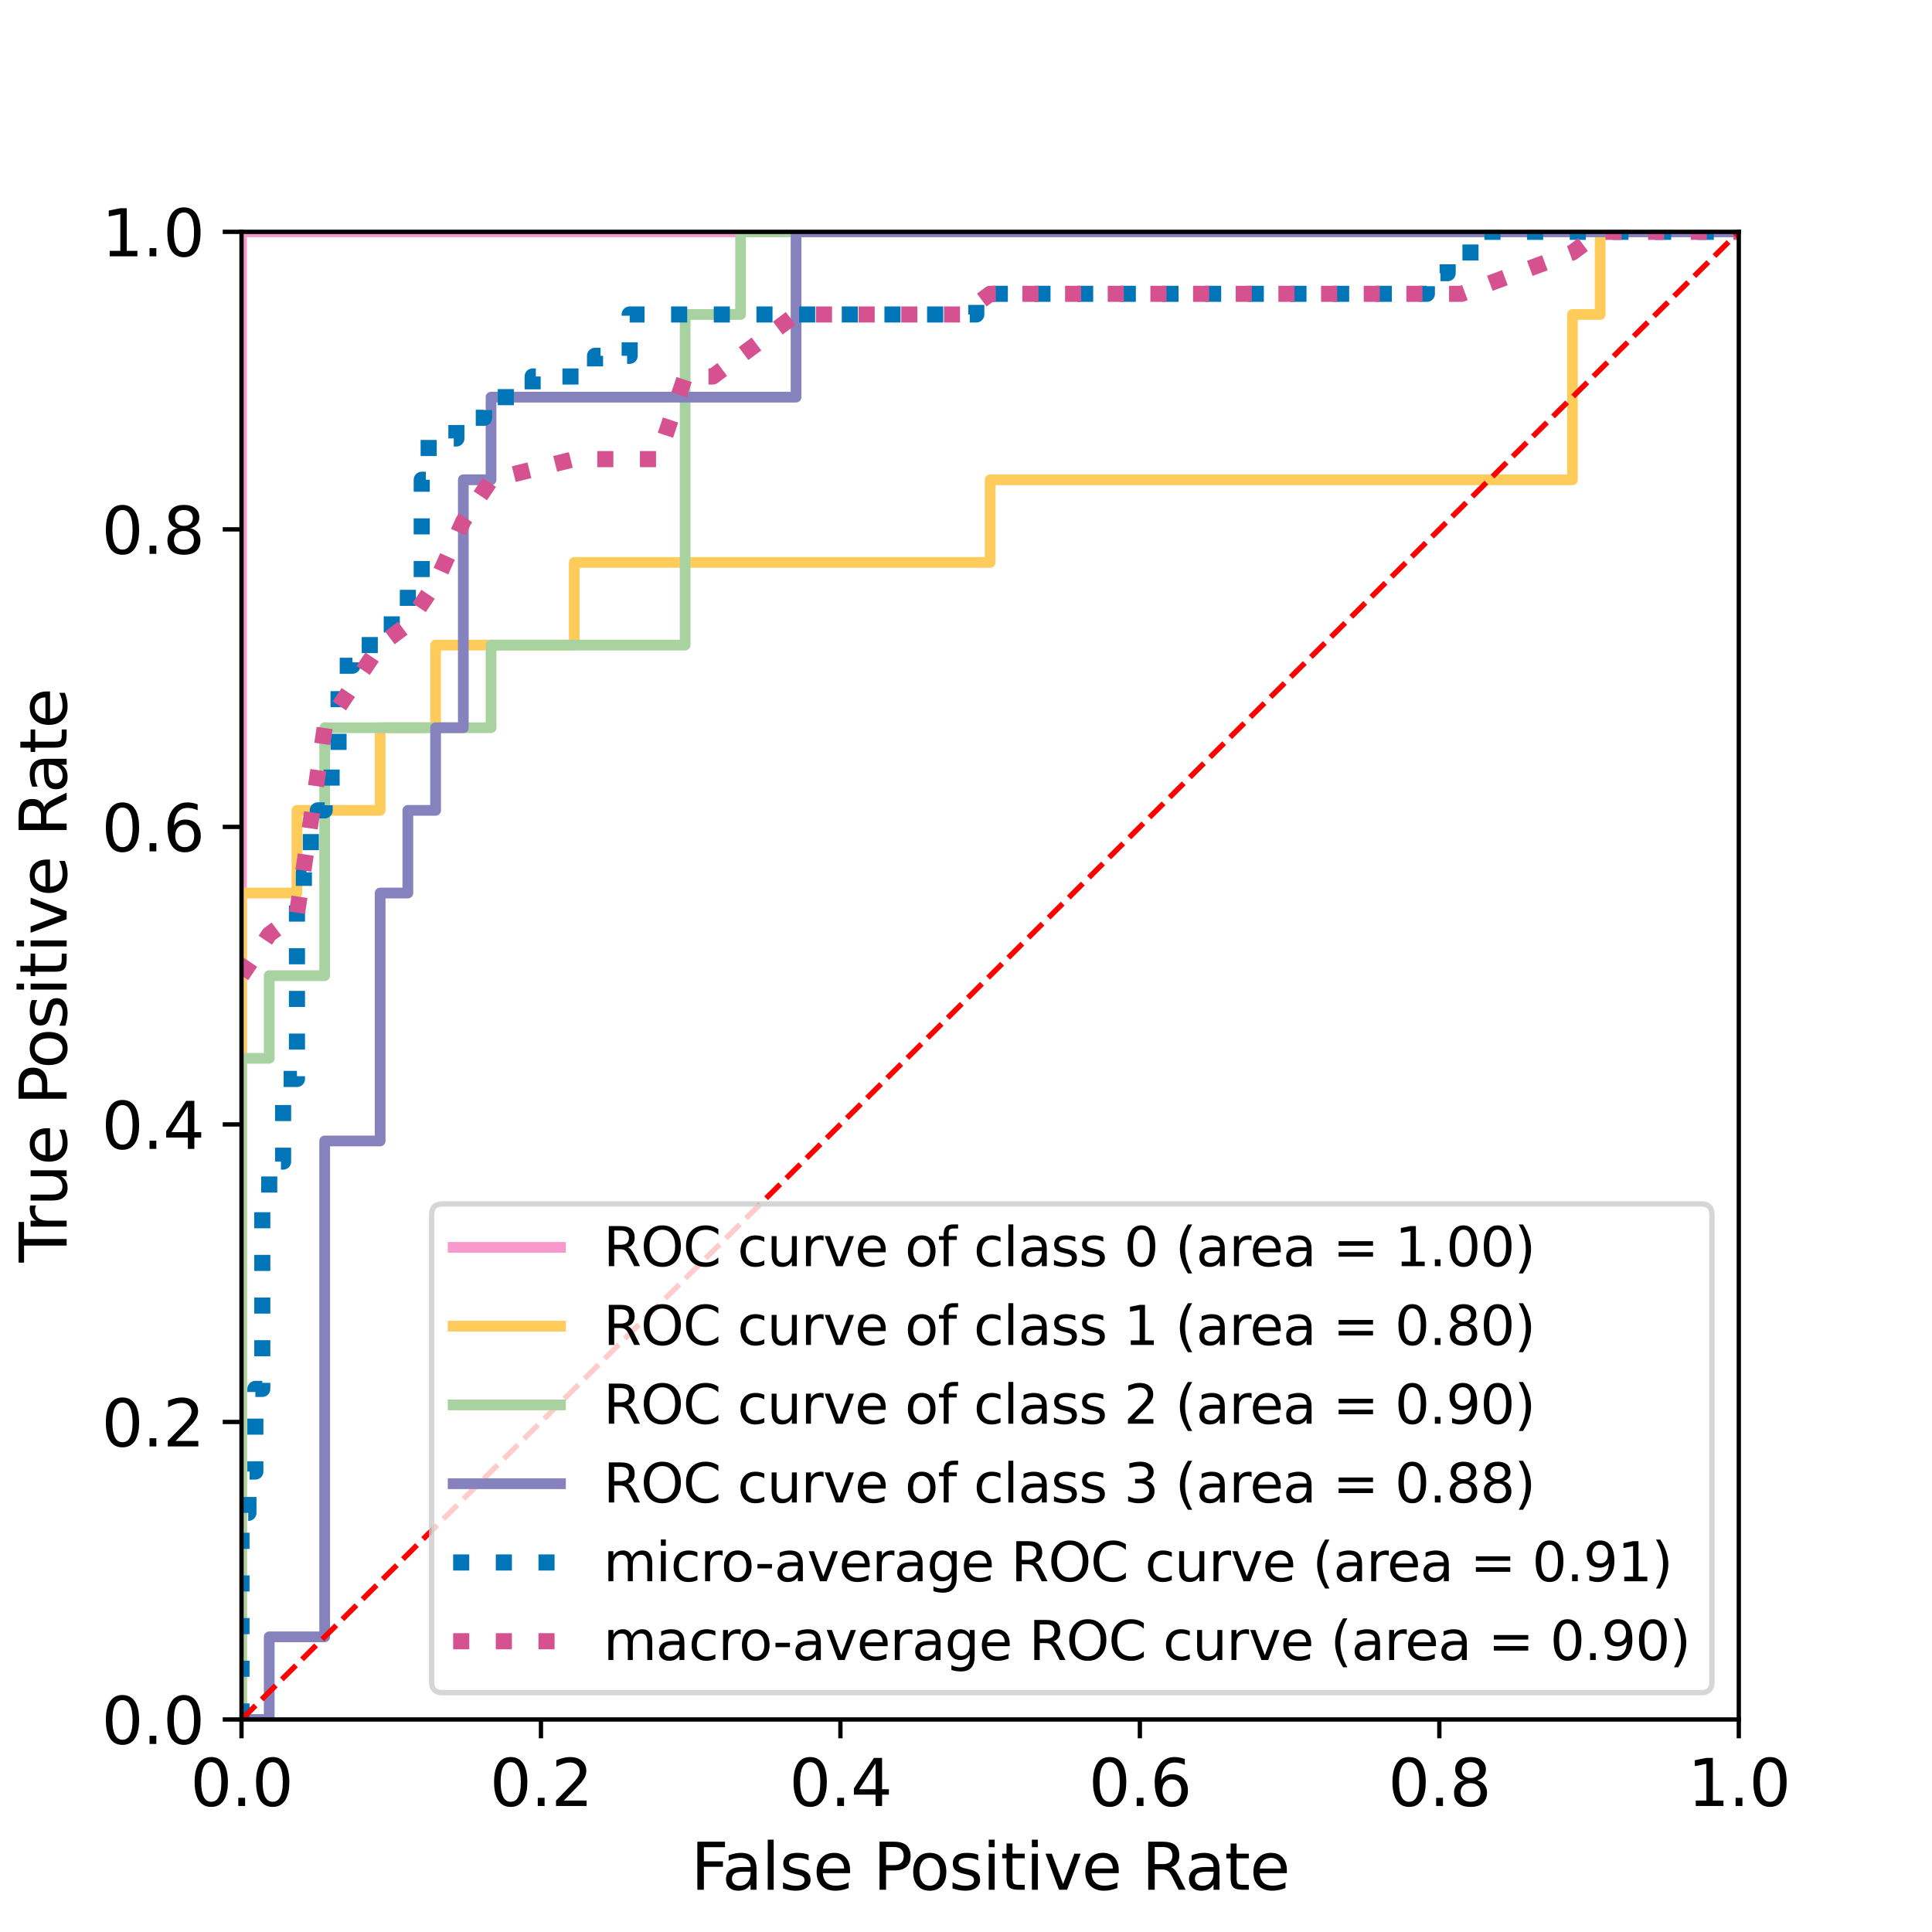 <?xml version="1.0" encoding="utf-8" standalone="no"?>
<!DOCTYPE svg PUBLIC "-//W3C//DTD SVG 1.1//EN"
  "http://www.w3.org/Graphics/SVG/1.1/DTD/svg11.dtd">
<svg xmlns:xlink="http://www.w3.org/1999/xlink" width="360pt" height="360pt" viewBox="0 0 360 360" xmlns="http://www.w3.org/2000/svg" version="1.1">
 <defs>
  <style type="text/css">*{stroke-linejoin: round; stroke-linecap: butt}</style>
 </defs>
 <g id="figure_1">
  <g id="patch_1">
   <path d="M 0 360 
L 360 360 
L 360 0 
L 0 0 
z
" style="fill: #ffffff"/>
  </g>
  <g id="axes_1">
   <g id="patch_2">
    <path d="M 45 320.4 
L 324 320.4 
L 324 43.2 
L 45 43.2 
z
" style="fill: #ffffff"/>
   </g>
   <g id="matplotlib.axis_1">
    <g id="xtick_1">
     <g id="line2d_1">
      <defs>
       <path id="m3f56eb87bc" d="M 0 0 
L 0 3.5 
" style="stroke: #000000; stroke-width: 0.8"/>
      </defs>
      <g>
       <use xlink:href="#m3f56eb87bc" x="45" y="320.4" style="stroke: #000000; stroke-width: 0.8"/>
      </g>
     </g>
     <g id="text_1">
      <!-- 0.0 -->
      <g transform="translate(35.458 336.518) scale(0.12 -0.12)">
       <defs>
        <path id="DejaVuSans-30" d="M 2034 4250 
Q 1547 4250 1301 3770 
Q 1056 3291 1056 2328 
Q 1056 1369 1301 889 
Q 1547 409 2034 409 
Q 2525 409 2770 889 
Q 3016 1369 3016 2328 
Q 3016 3291 2770 3770 
Q 2525 4250 2034 4250 
z
M 2034 4750 
Q 2819 4750 3233 4129 
Q 3647 3509 3647 2328 
Q 3647 1150 3233 529 
Q 2819 -91 2034 -91 
Q 1250 -91 836 529 
Q 422 1150 422 2328 
Q 422 3509 836 4129 
Q 1250 4750 2034 4750 
z
" transform="scale(0.016)"/>
        <path id="DejaVuSans-2e" d="M 684 794 
L 1344 794 
L 1344 0 
L 684 0 
L 684 794 
z
" transform="scale(0.016)"/>
       </defs>
       <use xlink:href="#DejaVuSans-30"/>
       <use xlink:href="#DejaVuSans-2e" x="63.623"/>
       <use xlink:href="#DejaVuSans-30" x="95.41"/>
      </g>
     </g>
    </g>
    <g id="xtick_2">
     <g id="line2d_2">
      <g>
       <use xlink:href="#m3f56eb87bc" x="100.8" y="320.4" style="stroke: #000000; stroke-width: 0.8"/>
      </g>
     </g>
     <g id="text_2">
      <!-- 0.2 -->
      <g transform="translate(91.258 336.518) scale(0.12 -0.12)">
       <defs>
        <path id="DejaVuSans-32" d="M 1228 531 
L 3431 531 
L 3431 0 
L 469 0 
L 469 531 
Q 828 903 1448 1529 
Q 2069 2156 2228 2338 
Q 2531 2678 2651 2914 
Q 2772 3150 2772 3378 
Q 2772 3750 2511 3984 
Q 2250 4219 1831 4219 
Q 1534 4219 1204 4116 
Q 875 4013 500 3803 
L 500 4441 
Q 881 4594 1212 4672 
Q 1544 4750 1819 4750 
Q 2544 4750 2975 4387 
Q 3406 4025 3406 3419 
Q 3406 3131 3298 2873 
Q 3191 2616 2906 2266 
Q 2828 2175 2409 1742 
Q 1991 1309 1228 531 
z
" transform="scale(0.016)"/>
       </defs>
       <use xlink:href="#DejaVuSans-30"/>
       <use xlink:href="#DejaVuSans-2e" x="63.623"/>
       <use xlink:href="#DejaVuSans-32" x="95.41"/>
      </g>
     </g>
    </g>
    <g id="xtick_3">
     <g id="line2d_3">
      <g>
       <use xlink:href="#m3f56eb87bc" x="156.6" y="320.4" style="stroke: #000000; stroke-width: 0.8"/>
      </g>
     </g>
     <g id="text_3">
      <!-- 0.4 -->
      <g transform="translate(147.058 336.518) scale(0.12 -0.12)">
       <defs>
        <path id="DejaVuSans-34" d="M 2419 4116 
L 825 1625 
L 2419 1625 
L 2419 4116 
z
M 2253 4666 
L 3047 4666 
L 3047 1625 
L 3713 1625 
L 3713 1100 
L 3047 1100 
L 3047 0 
L 2419 0 
L 2419 1100 
L 313 1100 
L 313 1709 
L 2253 4666 
z
" transform="scale(0.016)"/>
       </defs>
       <use xlink:href="#DejaVuSans-30"/>
       <use xlink:href="#DejaVuSans-2e" x="63.623"/>
       <use xlink:href="#DejaVuSans-34" x="95.41"/>
      </g>
     </g>
    </g>
    <g id="xtick_4">
     <g id="line2d_4">
      <g>
       <use xlink:href="#m3f56eb87bc" x="212.4" y="320.4" style="stroke: #000000; stroke-width: 0.8"/>
      </g>
     </g>
     <g id="text_4">
      <!-- 0.6 -->
      <g transform="translate(202.858 336.518) scale(0.12 -0.12)">
       <defs>
        <path id="DejaVuSans-36" d="M 2113 2584 
Q 1688 2584 1439 2293 
Q 1191 2003 1191 1497 
Q 1191 994 1439 701 
Q 1688 409 2113 409 
Q 2538 409 2786 701 
Q 3034 994 3034 1497 
Q 3034 2003 2786 2293 
Q 2538 2584 2113 2584 
z
M 3366 4563 
L 3366 3988 
Q 3128 4100 2886 4159 
Q 2644 4219 2406 4219 
Q 1781 4219 1451 3797 
Q 1122 3375 1075 2522 
Q 1259 2794 1537 2939 
Q 1816 3084 2150 3084 
Q 2853 3084 3261 2657 
Q 3669 2231 3669 1497 
Q 3669 778 3244 343 
Q 2819 -91 2113 -91 
Q 1303 -91 875 529 
Q 447 1150 447 2328 
Q 447 3434 972 4092 
Q 1497 4750 2381 4750 
Q 2619 4750 2861 4703 
Q 3103 4656 3366 4563 
z
" transform="scale(0.016)"/>
       </defs>
       <use xlink:href="#DejaVuSans-30"/>
       <use xlink:href="#DejaVuSans-2e" x="63.623"/>
       <use xlink:href="#DejaVuSans-36" x="95.41"/>
      </g>
     </g>
    </g>
    <g id="xtick_5">
     <g id="line2d_5">
      <g>
       <use xlink:href="#m3f56eb87bc" x="268.2" y="320.4" style="stroke: #000000; stroke-width: 0.8"/>
      </g>
     </g>
     <g id="text_5">
      <!-- 0.8 -->
      <g transform="translate(258.658 336.518) scale(0.12 -0.12)">
       <defs>
        <path id="DejaVuSans-38" d="M 2034 2216 
Q 1584 2216 1326 1975 
Q 1069 1734 1069 1313 
Q 1069 891 1326 650 
Q 1584 409 2034 409 
Q 2484 409 2743 651 
Q 3003 894 3003 1313 
Q 3003 1734 2745 1975 
Q 2488 2216 2034 2216 
z
M 1403 2484 
Q 997 2584 770 2862 
Q 544 3141 544 3541 
Q 544 4100 942 4425 
Q 1341 4750 2034 4750 
Q 2731 4750 3128 4425 
Q 3525 4100 3525 3541 
Q 3525 3141 3298 2862 
Q 3072 2584 2669 2484 
Q 3125 2378 3379 2068 
Q 3634 1759 3634 1313 
Q 3634 634 3220 271 
Q 2806 -91 2034 -91 
Q 1263 -91 848 271 
Q 434 634 434 1313 
Q 434 1759 690 2068 
Q 947 2378 1403 2484 
z
M 1172 3481 
Q 1172 3119 1398 2916 
Q 1625 2713 2034 2713 
Q 2441 2713 2670 2916 
Q 2900 3119 2900 3481 
Q 2900 3844 2670 4047 
Q 2441 4250 2034 4250 
Q 1625 4250 1398 4047 
Q 1172 3844 1172 3481 
z
" transform="scale(0.016)"/>
       </defs>
       <use xlink:href="#DejaVuSans-30"/>
       <use xlink:href="#DejaVuSans-2e" x="63.623"/>
       <use xlink:href="#DejaVuSans-38" x="95.41"/>
      </g>
     </g>
    </g>
    <g id="xtick_6">
     <g id="line2d_6">
      <g>
       <use xlink:href="#m3f56eb87bc" x="324" y="320.4" style="stroke: #000000; stroke-width: 0.8"/>
      </g>
     </g>
     <g id="text_6">
      <!-- 1.0 -->
      <g transform="translate(314.458 336.518) scale(0.12 -0.12)">
       <defs>
        <path id="DejaVuSans-31" d="M 794 531 
L 1825 531 
L 1825 4091 
L 703 3866 
L 703 4441 
L 1819 4666 
L 2450 4666 
L 2450 531 
L 3481 531 
L 3481 0 
L 794 0 
L 794 531 
z
" transform="scale(0.016)"/>
       </defs>
       <use xlink:href="#DejaVuSans-31"/>
       <use xlink:href="#DejaVuSans-2e" x="63.623"/>
       <use xlink:href="#DejaVuSans-30" x="95.41"/>
      </g>
     </g>
    </g>
    <g id="text_7">
     <!-- False Positive Rate -->
     <g transform="translate(128.74 352.132) scale(0.12 -0.12)">
      <defs>
       <path id="DejaVuSans-46" d="M 628 4666 
L 3309 4666 
L 3309 4134 
L 1259 4134 
L 1259 2759 
L 3109 2759 
L 3109 2228 
L 1259 2228 
L 1259 0 
L 628 0 
L 628 4666 
z
" transform="scale(0.016)"/>
       <path id="DejaVuSans-61" d="M 2194 1759 
Q 1497 1759 1228 1600 
Q 959 1441 959 1056 
Q 959 750 1161 570 
Q 1363 391 1709 391 
Q 2188 391 2477 730 
Q 2766 1069 2766 1631 
L 2766 1759 
L 2194 1759 
z
M 3341 1997 
L 3341 0 
L 2766 0 
L 2766 531 
Q 2569 213 2275 61 
Q 1981 -91 1556 -91 
Q 1019 -91 701 211 
Q 384 513 384 1019 
Q 384 1609 779 1909 
Q 1175 2209 1959 2209 
L 2766 2209 
L 2766 2266 
Q 2766 2663 2505 2880 
Q 2244 3097 1772 3097 
Q 1472 3097 1187 3025 
Q 903 2953 641 2809 
L 641 3341 
Q 956 3463 1253 3523 
Q 1550 3584 1831 3584 
Q 2591 3584 2966 3190 
Q 3341 2797 3341 1997 
z
" transform="scale(0.016)"/>
       <path id="DejaVuSans-6c" d="M 603 4863 
L 1178 4863 
L 1178 0 
L 603 0 
L 603 4863 
z
" transform="scale(0.016)"/>
       <path id="DejaVuSans-73" d="M 2834 3397 
L 2834 2853 
Q 2591 2978 2328 3040 
Q 2066 3103 1784 3103 
Q 1356 3103 1142 2972 
Q 928 2841 928 2578 
Q 928 2378 1081 2264 
Q 1234 2150 1697 2047 
L 1894 2003 
Q 2506 1872 2764 1633 
Q 3022 1394 3022 966 
Q 3022 478 2636 193 
Q 2250 -91 1575 -91 
Q 1294 -91 989 -36 
Q 684 19 347 128 
L 347 722 
Q 666 556 975 473 
Q 1284 391 1588 391 
Q 1994 391 2212 530 
Q 2431 669 2431 922 
Q 2431 1156 2273 1281 
Q 2116 1406 1581 1522 
L 1381 1569 
Q 847 1681 609 1914 
Q 372 2147 372 2553 
Q 372 3047 722 3315 
Q 1072 3584 1716 3584 
Q 2034 3584 2315 3537 
Q 2597 3491 2834 3397 
z
" transform="scale(0.016)"/>
       <path id="DejaVuSans-65" d="M 3597 1894 
L 3597 1613 
L 953 1613 
Q 991 1019 1311 708 
Q 1631 397 2203 397 
Q 2534 397 2845 478 
Q 3156 559 3463 722 
L 3463 178 
Q 3153 47 2828 -22 
Q 2503 -91 2169 -91 
Q 1331 -91 842 396 
Q 353 884 353 1716 
Q 353 2575 817 3079 
Q 1281 3584 2069 3584 
Q 2775 3584 3186 3129 
Q 3597 2675 3597 1894 
z
M 3022 2063 
Q 3016 2534 2758 2815 
Q 2500 3097 2075 3097 
Q 1594 3097 1305 2825 
Q 1016 2553 972 2059 
L 3022 2063 
z
" transform="scale(0.016)"/>
       <path id="DejaVuSans-20" transform="scale(0.016)"/>
       <path id="DejaVuSans-50" d="M 1259 4147 
L 1259 2394 
L 2053 2394 
Q 2494 2394 2734 2622 
Q 2975 2850 2975 3272 
Q 2975 3691 2734 3919 
Q 2494 4147 2053 4147 
L 1259 4147 
z
M 628 4666 
L 2053 4666 
Q 2838 4666 3239 4311 
Q 3641 3956 3641 3272 
Q 3641 2581 3239 2228 
Q 2838 1875 2053 1875 
L 1259 1875 
L 1259 0 
L 628 0 
L 628 4666 
z
" transform="scale(0.016)"/>
       <path id="DejaVuSans-6f" d="M 1959 3097 
Q 1497 3097 1228 2736 
Q 959 2375 959 1747 
Q 959 1119 1226 758 
Q 1494 397 1959 397 
Q 2419 397 2687 759 
Q 2956 1122 2956 1747 
Q 2956 2369 2687 2733 
Q 2419 3097 1959 3097 
z
M 1959 3584 
Q 2709 3584 3137 3096 
Q 3566 2609 3566 1747 
Q 3566 888 3137 398 
Q 2709 -91 1959 -91 
Q 1206 -91 779 398 
Q 353 888 353 1747 
Q 353 2609 779 3096 
Q 1206 3584 1959 3584 
z
" transform="scale(0.016)"/>
       <path id="DejaVuSans-69" d="M 603 3500 
L 1178 3500 
L 1178 0 
L 603 0 
L 603 3500 
z
M 603 4863 
L 1178 4863 
L 1178 4134 
L 603 4134 
L 603 4863 
z
" transform="scale(0.016)"/>
       <path id="DejaVuSans-74" d="M 1172 4494 
L 1172 3500 
L 2356 3500 
L 2356 3053 
L 1172 3053 
L 1172 1153 
Q 1172 725 1289 603 
Q 1406 481 1766 481 
L 2356 481 
L 2356 0 
L 1766 0 
Q 1100 0 847 248 
Q 594 497 594 1153 
L 594 3053 
L 172 3053 
L 172 3500 
L 594 3500 
L 594 4494 
L 1172 4494 
z
" transform="scale(0.016)"/>
       <path id="DejaVuSans-76" d="M 191 3500 
L 800 3500 
L 1894 563 
L 2988 3500 
L 3597 3500 
L 2284 0 
L 1503 0 
L 191 3500 
z
" transform="scale(0.016)"/>
       <path id="DejaVuSans-52" d="M 2841 2188 
Q 3044 2119 3236 1894 
Q 3428 1669 3622 1275 
L 4263 0 
L 3584 0 
L 2988 1197 
Q 2756 1666 2539 1819 
Q 2322 1972 1947 1972 
L 1259 1972 
L 1259 0 
L 628 0 
L 628 4666 
L 2053 4666 
Q 2853 4666 3247 4331 
Q 3641 3997 3641 3322 
Q 3641 2881 3436 2590 
Q 3231 2300 2841 2188 
z
M 1259 4147 
L 1259 2491 
L 2053 2491 
Q 2509 2491 2742 2702 
Q 2975 2913 2975 3322 
Q 2975 3731 2742 3939 
Q 2509 4147 2053 4147 
L 1259 4147 
z
" transform="scale(0.016)"/>
      </defs>
      <use xlink:href="#DejaVuSans-46"/>
      <use xlink:href="#DejaVuSans-61" x="48.395"/>
      <use xlink:href="#DejaVuSans-6c" x="109.674"/>
      <use xlink:href="#DejaVuSans-73" x="137.457"/>
      <use xlink:href="#DejaVuSans-65" x="189.557"/>
      <use xlink:href="#DejaVuSans-20" x="251.08"/>
      <use xlink:href="#DejaVuSans-50" x="282.867"/>
      <use xlink:href="#DejaVuSans-6f" x="339.545"/>
      <use xlink:href="#DejaVuSans-73" x="400.727"/>
      <use xlink:href="#DejaVuSans-69" x="452.826"/>
      <use xlink:href="#DejaVuSans-74" x="480.609"/>
      <use xlink:href="#DejaVuSans-69" x="519.818"/>
      <use xlink:href="#DejaVuSans-76" x="547.602"/>
      <use xlink:href="#DejaVuSans-65" x="606.781"/>
      <use xlink:href="#DejaVuSans-20" x="668.305"/>
      <use xlink:href="#DejaVuSans-52" x="700.092"/>
      <use xlink:href="#DejaVuSans-61" x="767.324"/>
      <use xlink:href="#DejaVuSans-74" x="828.604"/>
      <use xlink:href="#DejaVuSans-65" x="867.812"/>
     </g>
    </g>
   </g>
   <g id="matplotlib.axis_2">
    <g id="ytick_1">
     <g id="line2d_7">
      <defs>
       <path id="mce9b29abb6" d="M 0 0 
L -3.5 0 
" style="stroke: #000000; stroke-width: 0.8"/>
      </defs>
      <g>
       <use xlink:href="#mce9b29abb6" x="45" y="320.4" style="stroke: #000000; stroke-width: 0.8"/>
      </g>
     </g>
     <g id="text_8">
      <!-- 0.0 -->
      <g transform="translate(18.916 324.959) scale(0.12 -0.12)">
       <use xlink:href="#DejaVuSans-30"/>
       <use xlink:href="#DejaVuSans-2e" x="63.623"/>
       <use xlink:href="#DejaVuSans-30" x="95.41"/>
      </g>
     </g>
    </g>
    <g id="ytick_2">
     <g id="line2d_8">
      <g>
       <use xlink:href="#mce9b29abb6" x="45" y="264.96" style="stroke: #000000; stroke-width: 0.8"/>
      </g>
     </g>
     <g id="text_9">
      <!-- 0.2 -->
      <g transform="translate(18.916 269.519) scale(0.12 -0.12)">
       <use xlink:href="#DejaVuSans-30"/>
       <use xlink:href="#DejaVuSans-2e" x="63.623"/>
       <use xlink:href="#DejaVuSans-32" x="95.41"/>
      </g>
     </g>
    </g>
    <g id="ytick_3">
     <g id="line2d_9">
      <g>
       <use xlink:href="#mce9b29abb6" x="45" y="209.52" style="stroke: #000000; stroke-width: 0.8"/>
      </g>
     </g>
     <g id="text_10">
      <!-- 0.4 -->
      <g transform="translate(18.916 214.079) scale(0.12 -0.12)">
       <use xlink:href="#DejaVuSans-30"/>
       <use xlink:href="#DejaVuSans-2e" x="63.623"/>
       <use xlink:href="#DejaVuSans-34" x="95.41"/>
      </g>
     </g>
    </g>
    <g id="ytick_4">
     <g id="line2d_10">
      <g>
       <use xlink:href="#mce9b29abb6" x="45" y="154.08" style="stroke: #000000; stroke-width: 0.8"/>
      </g>
     </g>
     <g id="text_11">
      <!-- 0.6 -->
      <g transform="translate(18.916 158.639) scale(0.12 -0.12)">
       <use xlink:href="#DejaVuSans-30"/>
       <use xlink:href="#DejaVuSans-2e" x="63.623"/>
       <use xlink:href="#DejaVuSans-36" x="95.41"/>
      </g>
     </g>
    </g>
    <g id="ytick_5">
     <g id="line2d_11">
      <g>
       <use xlink:href="#mce9b29abb6" x="45" y="98.64" style="stroke: #000000; stroke-width: 0.8"/>
      </g>
     </g>
     <g id="text_12">
      <!-- 0.8 -->
      <g transform="translate(18.916 103.199) scale(0.12 -0.12)">
       <use xlink:href="#DejaVuSans-30"/>
       <use xlink:href="#DejaVuSans-2e" x="63.623"/>
       <use xlink:href="#DejaVuSans-38" x="95.41"/>
      </g>
     </g>
    </g>
    <g id="ytick_6">
     <g id="line2d_12">
      <g>
       <use xlink:href="#mce9b29abb6" x="45" y="43.2" style="stroke: #000000; stroke-width: 0.8"/>
      </g>
     </g>
     <g id="text_13">
      <!-- 1.0 -->
      <g transform="translate(18.916 47.759) scale(0.12 -0.12)">
       <use xlink:href="#DejaVuSans-31"/>
       <use xlink:href="#DejaVuSans-2e" x="63.623"/>
       <use xlink:href="#DejaVuSans-30" x="95.41"/>
      </g>
     </g>
    </g>
    <g id="text_14">
     <!-- True Positive Rate -->
     <g transform="translate(12.421 235.236) rotate(-90) scale(0.12 -0.12)">
      <defs>
       <path id="DejaVuSans-54" d="M -19 4666 
L 3928 4666 
L 3928 4134 
L 2272 4134 
L 2272 0 
L 1638 0 
L 1638 4134 
L -19 4134 
L -19 4666 
z
" transform="scale(0.016)"/>
       <path id="DejaVuSans-72" d="M 2631 2963 
Q 2534 3019 2420 3045 
Q 2306 3072 2169 3072 
Q 1681 3072 1420 2755 
Q 1159 2438 1159 1844 
L 1159 0 
L 581 0 
L 581 3500 
L 1159 3500 
L 1159 2956 
Q 1341 3275 1631 3429 
Q 1922 3584 2338 3584 
Q 2397 3584 2469 3576 
Q 2541 3569 2628 3553 
L 2631 2963 
z
" transform="scale(0.016)"/>
       <path id="DejaVuSans-75" d="M 544 1381 
L 544 3500 
L 1119 3500 
L 1119 1403 
Q 1119 906 1312 657 
Q 1506 409 1894 409 
Q 2359 409 2629 706 
Q 2900 1003 2900 1516 
L 2900 3500 
L 3475 3500 
L 3475 0 
L 2900 0 
L 2900 538 
Q 2691 219 2414 64 
Q 2138 -91 1772 -91 
Q 1169 -91 856 284 
Q 544 659 544 1381 
z
M 1991 3584 
L 1991 3584 
z
" transform="scale(0.016)"/>
      </defs>
      <use xlink:href="#DejaVuSans-54"/>
      <use xlink:href="#DejaVuSans-72" x="46.334"/>
      <use xlink:href="#DejaVuSans-75" x="87.447"/>
      <use xlink:href="#DejaVuSans-65" x="150.826"/>
      <use xlink:href="#DejaVuSans-20" x="212.35"/>
      <use xlink:href="#DejaVuSans-50" x="244.137"/>
      <use xlink:href="#DejaVuSans-6f" x="300.814"/>
      <use xlink:href="#DejaVuSans-73" x="361.996"/>
      <use xlink:href="#DejaVuSans-69" x="414.096"/>
      <use xlink:href="#DejaVuSans-74" x="441.879"/>
      <use xlink:href="#DejaVuSans-69" x="481.088"/>
      <use xlink:href="#DejaVuSans-76" x="508.871"/>
      <use xlink:href="#DejaVuSans-65" x="568.051"/>
      <use xlink:href="#DejaVuSans-20" x="629.574"/>
      <use xlink:href="#DejaVuSans-52" x="661.361"/>
      <use xlink:href="#DejaVuSans-61" x="728.594"/>
      <use xlink:href="#DejaVuSans-74" x="789.873"/>
      <use xlink:href="#DejaVuSans-65" x="829.082"/>
     </g>
    </g>
   </g>
   <g id="line2d_13">
    <path d="M 45 320.4 
L 45 305 
L 45 274.2 
L 45 243.4 
L 45 228 
L 45 197.2 
L 45 181.8 
L 45 151 
L 45 43.2 
L 179.333 43.2 
L 189.667 43.2 
L 324 43.2 
" clip-path="url(#p9fbe2ddaaf)" style="fill: none; stroke: #f898cb; stroke-width: 2; stroke-linecap: square"/>
   </g>
   <g id="line2d_14">
    <path d="M 45 320.4 
L 45 305 
L 45 166.4 
L 55.333 166.4 
L 55.333 151 
L 70.833 151 
L 70.833 135.6 
L 81.167 135.6 
L 81.167 120.2 
L 107 120.2 
L 107 104.8 
L 184.5 104.8 
L 184.5 89.4 
L 194.833 89.4 
L 205.167 89.4 
L 231 89.4 
L 241.333 89.4 
L 251.667 89.4 
L 272.333 89.4 
L 293 89.4 
L 293 58.6 
L 298.167 58.6 
L 298.167 43.2 
L 324 43.2 
" clip-path="url(#p9fbe2ddaaf)" style="fill: none; stroke: #ffcb5b; stroke-width: 2; stroke-linecap: square"/>
   </g>
   <g id="line2d_15">
    <path d="M 45 320.4 
L 45 305 
L 45 197.2 
L 50.167 197.2 
L 50.167 181.8 
L 60.5 181.8 
L 60.5 135.6 
L 91.5 135.6 
L 91.5 120.2 
L 127.667 120.2 
L 127.667 58.6 
L 138 58.6 
L 138 43.2 
L 189.667 43.2 
L 210.333 43.2 
L 215.5 43.2 
L 225.833 43.2 
L 256.833 43.2 
L 267.167 43.2 
L 324 43.2 
" clip-path="url(#p9fbe2ddaaf)" style="fill: none; stroke: #a8d3a0; stroke-width: 2; stroke-linecap: square"/>
   </g>
   <g id="line2d_16">
    <path d="M 45 320.4 
L 50.167 320.4 
L 50.167 305 
L 60.5 305 
L 60.5 274.2 
L 60.5 212.6 
L 70.833 212.6 
L 70.833 166.4 
L 76 166.4 
L 76 151 
L 81.167 151 
L 81.167 135.6 
L 86.333 135.6 
L 86.333 89.4 
L 91.5 89.4 
L 91.5 74 
L 107 74 
L 117.333 74 
L 122.5 74 
L 132.833 74 
L 148.333 74 
L 148.333 43.2 
L 189.667 43.2 
L 200 43.2 
L 324 43.2 
" clip-path="url(#p9fbe2ddaaf)" style="fill: none; stroke: #8582bd; stroke-width: 2; stroke-linecap: square"/>
   </g>
   <g id="line2d_17">
    <path d="M 45 320.4 
L 45 316.55 
L 45 281.9 
L 46.292 281.9 
L 46.292 274.2 
L 47.583 274.2 
L 47.583 258.8 
L 48.875 258.8 
L 48.875 251.1 
L 48.875 247.25 
L 48.875 239.55 
L 48.875 224.15 
L 50.167 224.15 
L 50.167 216.45 
L 52.75 216.45 
L 52.75 201.05 
L 55.333 201.05 
L 55.333 193.35 
L 55.333 189.5 
L 55.333 181.8 
L 55.333 166.4 
L 56.625 166.4 
L 56.625 162.55 
L 57.917 162.55 
L 57.917 154.85 
L 59.208 154.85 
L 59.208 151 
L 60.5 151 
L 60.5 147.15 
L 61.792 147.15 
L 61.792 143.3 
L 63.083 143.3 
L 63.083 124.05 
L 65.667 124.05 
L 65.667 120.2 
L 70.833 120.2 
L 70.833 116.35 
L 76 116.35 
L 76 108.65 
L 78.583 108.65 
L 78.583 89.4 
L 79.875 89.4 
L 79.875 81.7 
L 85.042 81.7 
L 85.042 77.85 
L 90.208 77.85 
L 90.208 74 
L 94.083 74 
L 96.667 74 
L 99.25 74 
L 99.25 70.15 
L 103.125 70.15 
L 105.708 70.15 
L 110.875 70.15 
L 110.875 66.3 
L 117.333 66.3 
L 117.333 58.6 
L 128.958 58.6 
L 131.542 58.6 
L 134.125 58.6 
L 136.708 58.6 
L 153.5 58.6 
L 156.083 58.6 
L 166.417 58.6 
L 169 58.6 
L 181.917 58.6 
L 181.917 54.75 
L 189.667 54.75 
L 192.25 54.75 
L 212.917 54.75 
L 215.5 54.75 
L 219.375 54.75 
L 221.958 54.75 
L 246.5 54.75 
L 249.083 54.75 
L 250.375 54.75 
L 252.958 54.75 
L 254.25 54.75 
L 256.833 54.75 
L 265.875 54.75 
L 265.875 50.9 
L 269.75 50.9 
L 269.75 47.05 
L 276.208 47.05 
L 276.208 43.2 
L 324 43.2 
" clip-path="url(#p9fbe2ddaaf)" style="fill: none; stroke-dasharray: 3,4.95; stroke-dashoffset: 0; stroke: #0076b9; stroke-width: 3"/>
   </g>
   <g id="line2d_18">
    <path d="M 45 181.8 
L 50.167 174.1 
L 55.333 170.25 
L 60.5 135.6 
L 70.833 120.2 
L 76 116.35 
L 81.167 108.65 
L 86.333 97.1 
L 91.5 89.4 
L 107 85.55 
L 117.333 85.55 
L 122.5 85.55 
L 127.667 70.15 
L 132.833 70.15 
L 138 66.3 
L 148.333 58.6 
L 179.333 58.6 
L 184.5 54.75 
L 189.667 54.75 
L 194.833 54.75 
L 200 54.75 
L 205.167 54.75 
L 210.333 54.75 
L 215.5 54.75 
L 225.833 54.75 
L 231 54.75 
L 241.333 54.75 
L 251.667 54.75 
L 256.833 54.75 
L 267.167 54.75 
L 272.333 54.75 
L 293 47.05 
L 298.167 43.2 
L 324 43.2 
" clip-path="url(#p9fbe2ddaaf)" style="fill: none; stroke-dasharray: 3,4.95; stroke-dashoffset: 0; stroke: #d65190; stroke-width: 3"/>
   </g>
   <g id="line2d_19">
    <path d="M 45 320.4 
L 324 43.2 
" clip-path="url(#p9fbe2ddaaf)" style="fill: none; stroke-dasharray: 3.7,1.6; stroke-dashoffset: 0; stroke: #ff0000"/>
   </g>
   <g id="patch_3">
    <path d="M 45 320.4 
L 45 43.2 
" style="fill: none; stroke: #000000; stroke-width: 0.8; stroke-linejoin: miter; stroke-linecap: square"/>
   </g>
   <g id="patch_4">
    <path d="M 324 320.4 
L 324 43.2 
" style="fill: none; stroke: #000000; stroke-width: 0.8; stroke-linejoin: miter; stroke-linecap: square"/>
   </g>
   <g id="patch_5">
    <path d="M 45 320.4 
L 324 320.4 
" style="fill: none; stroke: #000000; stroke-width: 0.8; stroke-linejoin: miter; stroke-linecap: square"/>
   </g>
   <g id="patch_6">
    <path d="M 45 43.2 
L 324 43.2 
" style="fill: none; stroke: #000000; stroke-width: 0.8; stroke-linejoin: miter; stroke-linecap: square"/>
   </g>
   <g id="legend_1">
    <g id="patch_7">
     <path d="M 82.436 315.4 
L 317 315.4 
Q 319 315.4 319 313.4 
L 319 226.331 
Q 319 224.331 317 224.331 
L 82.436 224.331 
Q 80.436 224.331 80.436 226.331 
L 80.436 313.4 
Q 80.436 315.4 82.436 315.4 
z
" style="fill: #ffffff; opacity: 0.8; stroke: #cccccc; stroke-linejoin: miter"/>
    </g>
    <g id="line2d_20">
     <path d="M 84.436 232.43 
L 94.436 232.43 
L 104.436 232.43 
" style="fill: none; stroke: #f898cb; stroke-width: 2; stroke-linecap: square"/>
    </g>
    <g id="text_15">
     <!-- ROC curve of class 0 (area = 1.00) -->
     <g transform="translate(112.436 235.93) scale(0.1 -0.1)">
      <defs>
       <path id="DejaVuSans-4f" d="M 2522 4238 
Q 1834 4238 1429 3725 
Q 1025 3213 1025 2328 
Q 1025 1447 1429 934 
Q 1834 422 2522 422 
Q 3209 422 3611 934 
Q 4013 1447 4013 2328 
Q 4013 3213 3611 3725 
Q 3209 4238 2522 4238 
z
M 2522 4750 
Q 3503 4750 4090 4092 
Q 4678 3434 4678 2328 
Q 4678 1225 4090 567 
Q 3503 -91 2522 -91 
Q 1538 -91 948 565 
Q 359 1222 359 2328 
Q 359 3434 948 4092 
Q 1538 4750 2522 4750 
z
" transform="scale(0.016)"/>
       <path id="DejaVuSans-43" d="M 4122 4306 
L 4122 3641 
Q 3803 3938 3442 4084 
Q 3081 4231 2675 4231 
Q 1875 4231 1450 3742 
Q 1025 3253 1025 2328 
Q 1025 1406 1450 917 
Q 1875 428 2675 428 
Q 3081 428 3442 575 
Q 3803 722 4122 1019 
L 4122 359 
Q 3791 134 3420 21 
Q 3050 -91 2638 -91 
Q 1578 -91 968 557 
Q 359 1206 359 2328 
Q 359 3453 968 4101 
Q 1578 4750 2638 4750 
Q 3056 4750 3426 4639 
Q 3797 4528 4122 4306 
z
" transform="scale(0.016)"/>
       <path id="DejaVuSans-63" d="M 3122 3366 
L 3122 2828 
Q 2878 2963 2633 3030 
Q 2388 3097 2138 3097 
Q 1578 3097 1268 2742 
Q 959 2388 959 1747 
Q 959 1106 1268 751 
Q 1578 397 2138 397 
Q 2388 397 2633 464 
Q 2878 531 3122 666 
L 3122 134 
Q 2881 22 2623 -34 
Q 2366 -91 2075 -91 
Q 1284 -91 818 406 
Q 353 903 353 1747 
Q 353 2603 823 3093 
Q 1294 3584 2113 3584 
Q 2378 3584 2631 3529 
Q 2884 3475 3122 3366 
z
" transform="scale(0.016)"/>
       <path id="DejaVuSans-66" d="M 2375 4863 
L 2375 4384 
L 1825 4384 
Q 1516 4384 1395 4259 
Q 1275 4134 1275 3809 
L 1275 3500 
L 2222 3500 
L 2222 3053 
L 1275 3053 
L 1275 0 
L 697 0 
L 697 3053 
L 147 3053 
L 147 3500 
L 697 3500 
L 697 3744 
Q 697 4328 969 4595 
Q 1241 4863 1831 4863 
L 2375 4863 
z
" transform="scale(0.016)"/>
       <path id="DejaVuSans-28" d="M 1984 4856 
Q 1566 4138 1362 3434 
Q 1159 2731 1159 2009 
Q 1159 1288 1364 580 
Q 1569 -128 1984 -844 
L 1484 -844 
Q 1016 -109 783 600 
Q 550 1309 550 2009 
Q 550 2706 781 3412 
Q 1013 4119 1484 4856 
L 1984 4856 
z
" transform="scale(0.016)"/>
       <path id="DejaVuSans-3d" d="M 678 2906 
L 4684 2906 
L 4684 2381 
L 678 2381 
L 678 2906 
z
M 678 1631 
L 4684 1631 
L 4684 1100 
L 678 1100 
L 678 1631 
z
" transform="scale(0.016)"/>
       <path id="DejaVuSans-29" d="M 513 4856 
L 1013 4856 
Q 1481 4119 1714 3412 
Q 1947 2706 1947 2009 
Q 1947 1309 1714 600 
Q 1481 -109 1013 -844 
L 513 -844 
Q 928 -128 1133 580 
Q 1338 1288 1338 2009 
Q 1338 2731 1133 3434 
Q 928 4138 513 4856 
z
" transform="scale(0.016)"/>
      </defs>
      <use xlink:href="#DejaVuSans-52"/>
      <use xlink:href="#DejaVuSans-4f" x="69.482"/>
      <use xlink:href="#DejaVuSans-43" x="148.193"/>
      <use xlink:href="#DejaVuSans-20" x="218.018"/>
      <use xlink:href="#DejaVuSans-63" x="249.805"/>
      <use xlink:href="#DejaVuSans-75" x="304.785"/>
      <use xlink:href="#DejaVuSans-72" x="368.164"/>
      <use xlink:href="#DejaVuSans-76" x="409.277"/>
      <use xlink:href="#DejaVuSans-65" x="468.457"/>
      <use xlink:href="#DejaVuSans-20" x="529.98"/>
      <use xlink:href="#DejaVuSans-6f" x="561.768"/>
      <use xlink:href="#DejaVuSans-66" x="622.949"/>
      <use xlink:href="#DejaVuSans-20" x="658.154"/>
      <use xlink:href="#DejaVuSans-63" x="689.941"/>
      <use xlink:href="#DejaVuSans-6c" x="744.922"/>
      <use xlink:href="#DejaVuSans-61" x="772.705"/>
      <use xlink:href="#DejaVuSans-73" x="833.984"/>
      <use xlink:href="#DejaVuSans-73" x="886.084"/>
      <use xlink:href="#DejaVuSans-20" x="938.184"/>
      <use xlink:href="#DejaVuSans-30" x="969.971"/>
      <use xlink:href="#DejaVuSans-20" x="1033.594"/>
      <use xlink:href="#DejaVuSans-28" x="1065.381"/>
      <use xlink:href="#DejaVuSans-61" x="1104.395"/>
      <use xlink:href="#DejaVuSans-72" x="1165.674"/>
      <use xlink:href="#DejaVuSans-65" x="1204.537"/>
      <use xlink:href="#DejaVuSans-61" x="1266.061"/>
      <use xlink:href="#DejaVuSans-20" x="1327.34"/>
      <use xlink:href="#DejaVuSans-3d" x="1359.127"/>
      <use xlink:href="#DejaVuSans-20" x="1442.916"/>
      <use xlink:href="#DejaVuSans-31" x="1474.703"/>
      <use xlink:href="#DejaVuSans-2e" x="1538.326"/>
      <use xlink:href="#DejaVuSans-30" x="1570.113"/>
      <use xlink:href="#DejaVuSans-30" x="1633.736"/>
      <use xlink:href="#DejaVuSans-29" x="1697.359"/>
     </g>
    </g>
    <g id="line2d_21">
     <path d="M 84.436 247.108 
L 94.436 247.108 
L 104.436 247.108 
" style="fill: none; stroke: #ffcb5b; stroke-width: 2; stroke-linecap: square"/>
    </g>
    <g id="text_16">
     <!-- ROC curve of class 1 (area = 0.80) -->
     <g transform="translate(112.436 250.608) scale(0.1 -0.1)">
      <use xlink:href="#DejaVuSans-52"/>
      <use xlink:href="#DejaVuSans-4f" x="69.482"/>
      <use xlink:href="#DejaVuSans-43" x="148.193"/>
      <use xlink:href="#DejaVuSans-20" x="218.018"/>
      <use xlink:href="#DejaVuSans-63" x="249.805"/>
      <use xlink:href="#DejaVuSans-75" x="304.785"/>
      <use xlink:href="#DejaVuSans-72" x="368.164"/>
      <use xlink:href="#DejaVuSans-76" x="409.277"/>
      <use xlink:href="#DejaVuSans-65" x="468.457"/>
      <use xlink:href="#DejaVuSans-20" x="529.98"/>
      <use xlink:href="#DejaVuSans-6f" x="561.768"/>
      <use xlink:href="#DejaVuSans-66" x="622.949"/>
      <use xlink:href="#DejaVuSans-20" x="658.154"/>
      <use xlink:href="#DejaVuSans-63" x="689.941"/>
      <use xlink:href="#DejaVuSans-6c" x="744.922"/>
      <use xlink:href="#DejaVuSans-61" x="772.705"/>
      <use xlink:href="#DejaVuSans-73" x="833.984"/>
      <use xlink:href="#DejaVuSans-73" x="886.084"/>
      <use xlink:href="#DejaVuSans-20" x="938.184"/>
      <use xlink:href="#DejaVuSans-31" x="969.971"/>
      <use xlink:href="#DejaVuSans-20" x="1033.594"/>
      <use xlink:href="#DejaVuSans-28" x="1065.381"/>
      <use xlink:href="#DejaVuSans-61" x="1104.395"/>
      <use xlink:href="#DejaVuSans-72" x="1165.674"/>
      <use xlink:href="#DejaVuSans-65" x="1204.537"/>
      <use xlink:href="#DejaVuSans-61" x="1266.061"/>
      <use xlink:href="#DejaVuSans-20" x="1327.34"/>
      <use xlink:href="#DejaVuSans-3d" x="1359.127"/>
      <use xlink:href="#DejaVuSans-20" x="1442.916"/>
      <use xlink:href="#DejaVuSans-30" x="1474.703"/>
      <use xlink:href="#DejaVuSans-2e" x="1538.326"/>
      <use xlink:href="#DejaVuSans-38" x="1570.113"/>
      <use xlink:href="#DejaVuSans-30" x="1633.736"/>
      <use xlink:href="#DejaVuSans-29" x="1697.359"/>
     </g>
    </g>
    <g id="line2d_22">
     <path d="M 84.436 261.786 
L 94.436 261.786 
L 104.436 261.786 
" style="fill: none; stroke: #a8d3a0; stroke-width: 2; stroke-linecap: square"/>
    </g>
    <g id="text_17">
     <!-- ROC curve of class 2 (area = 0.90) -->
     <g transform="translate(112.436 265.286) scale(0.1 -0.1)">
      <defs>
       <path id="DejaVuSans-39" d="M 703 97 
L 703 672 
Q 941 559 1184 500 
Q 1428 441 1663 441 
Q 2288 441 2617 861 
Q 2947 1281 2994 2138 
Q 2813 1869 2534 1725 
Q 2256 1581 1919 1581 
Q 1219 1581 811 2004 
Q 403 2428 403 3163 
Q 403 3881 828 4315 
Q 1253 4750 1959 4750 
Q 2769 4750 3195 4129 
Q 3622 3509 3622 2328 
Q 3622 1225 3098 567 
Q 2575 -91 1691 -91 
Q 1453 -91 1209 -44 
Q 966 3 703 97 
z
M 1959 2075 
Q 2384 2075 2632 2365 
Q 2881 2656 2881 3163 
Q 2881 3666 2632 3958 
Q 2384 4250 1959 4250 
Q 1534 4250 1286 3958 
Q 1038 3666 1038 3163 
Q 1038 2656 1286 2365 
Q 1534 2075 1959 2075 
z
" transform="scale(0.016)"/>
      </defs>
      <use xlink:href="#DejaVuSans-52"/>
      <use xlink:href="#DejaVuSans-4f" x="69.482"/>
      <use xlink:href="#DejaVuSans-43" x="148.193"/>
      <use xlink:href="#DejaVuSans-20" x="218.018"/>
      <use xlink:href="#DejaVuSans-63" x="249.805"/>
      <use xlink:href="#DejaVuSans-75" x="304.785"/>
      <use xlink:href="#DejaVuSans-72" x="368.164"/>
      <use xlink:href="#DejaVuSans-76" x="409.277"/>
      <use xlink:href="#DejaVuSans-65" x="468.457"/>
      <use xlink:href="#DejaVuSans-20" x="529.98"/>
      <use xlink:href="#DejaVuSans-6f" x="561.768"/>
      <use xlink:href="#DejaVuSans-66" x="622.949"/>
      <use xlink:href="#DejaVuSans-20" x="658.154"/>
      <use xlink:href="#DejaVuSans-63" x="689.941"/>
      <use xlink:href="#DejaVuSans-6c" x="744.922"/>
      <use xlink:href="#DejaVuSans-61" x="772.705"/>
      <use xlink:href="#DejaVuSans-73" x="833.984"/>
      <use xlink:href="#DejaVuSans-73" x="886.084"/>
      <use xlink:href="#DejaVuSans-20" x="938.184"/>
      <use xlink:href="#DejaVuSans-32" x="969.971"/>
      <use xlink:href="#DejaVuSans-20" x="1033.594"/>
      <use xlink:href="#DejaVuSans-28" x="1065.381"/>
      <use xlink:href="#DejaVuSans-61" x="1104.395"/>
      <use xlink:href="#DejaVuSans-72" x="1165.674"/>
      <use xlink:href="#DejaVuSans-65" x="1204.537"/>
      <use xlink:href="#DejaVuSans-61" x="1266.061"/>
      <use xlink:href="#DejaVuSans-20" x="1327.34"/>
      <use xlink:href="#DejaVuSans-3d" x="1359.127"/>
      <use xlink:href="#DejaVuSans-20" x="1442.916"/>
      <use xlink:href="#DejaVuSans-30" x="1474.703"/>
      <use xlink:href="#DejaVuSans-2e" x="1538.326"/>
      <use xlink:href="#DejaVuSans-39" x="1570.113"/>
      <use xlink:href="#DejaVuSans-30" x="1633.736"/>
      <use xlink:href="#DejaVuSans-29" x="1697.359"/>
     </g>
    </g>
    <g id="line2d_23">
     <path d="M 84.436 276.464 
L 94.436 276.464 
L 104.436 276.464 
" style="fill: none; stroke: #8582bd; stroke-width: 2; stroke-linecap: square"/>
    </g>
    <g id="text_18">
     <!-- ROC curve of class 3 (area = 0.88) -->
     <g transform="translate(112.436 279.964) scale(0.1 -0.1)">
      <defs>
       <path id="DejaVuSans-33" d="M 2597 2516 
Q 3050 2419 3304 2112 
Q 3559 1806 3559 1356 
Q 3559 666 3084 287 
Q 2609 -91 1734 -91 
Q 1441 -91 1130 -33 
Q 819 25 488 141 
L 488 750 
Q 750 597 1062 519 
Q 1375 441 1716 441 
Q 2309 441 2620 675 
Q 2931 909 2931 1356 
Q 2931 1769 2642 2001 
Q 2353 2234 1838 2234 
L 1294 2234 
L 1294 2753 
L 1863 2753 
Q 2328 2753 2575 2939 
Q 2822 3125 2822 3475 
Q 2822 3834 2567 4026 
Q 2313 4219 1838 4219 
Q 1578 4219 1281 4162 
Q 984 4106 628 3988 
L 628 4550 
Q 988 4650 1302 4700 
Q 1616 4750 1894 4750 
Q 2613 4750 3031 4423 
Q 3450 4097 3450 3541 
Q 3450 3153 3228 2886 
Q 3006 2619 2597 2516 
z
" transform="scale(0.016)"/>
      </defs>
      <use xlink:href="#DejaVuSans-52"/>
      <use xlink:href="#DejaVuSans-4f" x="69.482"/>
      <use xlink:href="#DejaVuSans-43" x="148.193"/>
      <use xlink:href="#DejaVuSans-20" x="218.018"/>
      <use xlink:href="#DejaVuSans-63" x="249.805"/>
      <use xlink:href="#DejaVuSans-75" x="304.785"/>
      <use xlink:href="#DejaVuSans-72" x="368.164"/>
      <use xlink:href="#DejaVuSans-76" x="409.277"/>
      <use xlink:href="#DejaVuSans-65" x="468.457"/>
      <use xlink:href="#DejaVuSans-20" x="529.98"/>
      <use xlink:href="#DejaVuSans-6f" x="561.768"/>
      <use xlink:href="#DejaVuSans-66" x="622.949"/>
      <use xlink:href="#DejaVuSans-20" x="658.154"/>
      <use xlink:href="#DejaVuSans-63" x="689.941"/>
      <use xlink:href="#DejaVuSans-6c" x="744.922"/>
      <use xlink:href="#DejaVuSans-61" x="772.705"/>
      <use xlink:href="#DejaVuSans-73" x="833.984"/>
      <use xlink:href="#DejaVuSans-73" x="886.084"/>
      <use xlink:href="#DejaVuSans-20" x="938.184"/>
      <use xlink:href="#DejaVuSans-33" x="969.971"/>
      <use xlink:href="#DejaVuSans-20" x="1033.594"/>
      <use xlink:href="#DejaVuSans-28" x="1065.381"/>
      <use xlink:href="#DejaVuSans-61" x="1104.395"/>
      <use xlink:href="#DejaVuSans-72" x="1165.674"/>
      <use xlink:href="#DejaVuSans-65" x="1204.537"/>
      <use xlink:href="#DejaVuSans-61" x="1266.061"/>
      <use xlink:href="#DejaVuSans-20" x="1327.34"/>
      <use xlink:href="#DejaVuSans-3d" x="1359.127"/>
      <use xlink:href="#DejaVuSans-20" x="1442.916"/>
      <use xlink:href="#DejaVuSans-30" x="1474.703"/>
      <use xlink:href="#DejaVuSans-2e" x="1538.326"/>
      <use xlink:href="#DejaVuSans-38" x="1570.113"/>
      <use xlink:href="#DejaVuSans-38" x="1633.736"/>
      <use xlink:href="#DejaVuSans-29" x="1697.359"/>
     </g>
    </g>
    <g id="line2d_24">
     <path d="M 84.436 291.142 
L 94.436 291.142 
L 104.436 291.142 
" style="fill: none; stroke-dasharray: 3,4.95; stroke-dashoffset: 0; stroke: #0076b9; stroke-width: 3"/>
    </g>
    <g id="text_19">
     <!-- micro-average ROC curve (area = 0.91) -->
     <g transform="translate(112.436 294.642) scale(0.1 -0.1)">
      <defs>
       <path id="DejaVuSans-6d" d="M 3328 2828 
Q 3544 3216 3844 3400 
Q 4144 3584 4550 3584 
Q 5097 3584 5394 3201 
Q 5691 2819 5691 2113 
L 5691 0 
L 5113 0 
L 5113 2094 
Q 5113 2597 4934 2840 
Q 4756 3084 4391 3084 
Q 3944 3084 3684 2787 
Q 3425 2491 3425 1978 
L 3425 0 
L 2847 0 
L 2847 2094 
Q 2847 2600 2669 2842 
Q 2491 3084 2119 3084 
Q 1678 3084 1418 2786 
Q 1159 2488 1159 1978 
L 1159 0 
L 581 0 
L 581 3500 
L 1159 3500 
L 1159 2956 
Q 1356 3278 1631 3431 
Q 1906 3584 2284 3584 
Q 2666 3584 2933 3390 
Q 3200 3197 3328 2828 
z
" transform="scale(0.016)"/>
       <path id="DejaVuSans-2d" d="M 313 2009 
L 1997 2009 
L 1997 1497 
L 313 1497 
L 313 2009 
z
" transform="scale(0.016)"/>
       <path id="DejaVuSans-67" d="M 2906 1791 
Q 2906 2416 2648 2759 
Q 2391 3103 1925 3103 
Q 1463 3103 1205 2759 
Q 947 2416 947 1791 
Q 947 1169 1205 825 
Q 1463 481 1925 481 
Q 2391 481 2648 825 
Q 2906 1169 2906 1791 
z
M 3481 434 
Q 3481 -459 3084 -895 
Q 2688 -1331 1869 -1331 
Q 1566 -1331 1297 -1286 
Q 1028 -1241 775 -1147 
L 775 -588 
Q 1028 -725 1275 -790 
Q 1522 -856 1778 -856 
Q 2344 -856 2625 -561 
Q 2906 -266 2906 331 
L 2906 616 
Q 2728 306 2450 153 
Q 2172 0 1784 0 
Q 1141 0 747 490 
Q 353 981 353 1791 
Q 353 2603 747 3093 
Q 1141 3584 1784 3584 
Q 2172 3584 2450 3431 
Q 2728 3278 2906 2969 
L 2906 3500 
L 3481 3500 
L 3481 434 
z
" transform="scale(0.016)"/>
      </defs>
      <use xlink:href="#DejaVuSans-6d"/>
      <use xlink:href="#DejaVuSans-69" x="97.412"/>
      <use xlink:href="#DejaVuSans-63" x="125.195"/>
      <use xlink:href="#DejaVuSans-72" x="180.176"/>
      <use xlink:href="#DejaVuSans-6f" x="219.039"/>
      <use xlink:href="#DejaVuSans-2d" x="282.096"/>
      <use xlink:href="#DejaVuSans-61" x="318.18"/>
      <use xlink:href="#DejaVuSans-76" x="379.459"/>
      <use xlink:href="#DejaVuSans-65" x="438.639"/>
      <use xlink:href="#DejaVuSans-72" x="500.162"/>
      <use xlink:href="#DejaVuSans-61" x="541.275"/>
      <use xlink:href="#DejaVuSans-67" x="602.555"/>
      <use xlink:href="#DejaVuSans-65" x="666.031"/>
      <use xlink:href="#DejaVuSans-20" x="727.555"/>
      <use xlink:href="#DejaVuSans-52" x="759.342"/>
      <use xlink:href="#DejaVuSans-4f" x="828.824"/>
      <use xlink:href="#DejaVuSans-43" x="907.535"/>
      <use xlink:href="#DejaVuSans-20" x="977.359"/>
      <use xlink:href="#DejaVuSans-63" x="1009.146"/>
      <use xlink:href="#DejaVuSans-75" x="1064.127"/>
      <use xlink:href="#DejaVuSans-72" x="1127.506"/>
      <use xlink:href="#DejaVuSans-76" x="1168.619"/>
      <use xlink:href="#DejaVuSans-65" x="1227.799"/>
      <use xlink:href="#DejaVuSans-20" x="1289.322"/>
      <use xlink:href="#DejaVuSans-28" x="1321.109"/>
      <use xlink:href="#DejaVuSans-61" x="1360.123"/>
      <use xlink:href="#DejaVuSans-72" x="1421.402"/>
      <use xlink:href="#DejaVuSans-65" x="1460.266"/>
      <use xlink:href="#DejaVuSans-61" x="1521.789"/>
      <use xlink:href="#DejaVuSans-20" x="1583.068"/>
      <use xlink:href="#DejaVuSans-3d" x="1614.855"/>
      <use xlink:href="#DejaVuSans-20" x="1698.645"/>
      <use xlink:href="#DejaVuSans-30" x="1730.432"/>
      <use xlink:href="#DejaVuSans-2e" x="1794.055"/>
      <use xlink:href="#DejaVuSans-39" x="1825.842"/>
      <use xlink:href="#DejaVuSans-31" x="1889.465"/>
      <use xlink:href="#DejaVuSans-29" x="1953.088"/>
     </g>
    </g>
    <g id="line2d_25">
     <path d="M 84.436 305.82 
L 94.436 305.82 
L 104.436 305.82 
" style="fill: none; stroke-dasharray: 3,4.95; stroke-dashoffset: 0; stroke: #d65190; stroke-width: 3"/>
    </g>
    <g id="text_20">
     <!-- macro-average ROC curve (area = 0.90) -->
     <g transform="translate(112.436 309.32) scale(0.1 -0.1)">
      <use xlink:href="#DejaVuSans-6d"/>
      <use xlink:href="#DejaVuSans-61" x="97.412"/>
      <use xlink:href="#DejaVuSans-63" x="158.691"/>
      <use xlink:href="#DejaVuSans-72" x="213.672"/>
      <use xlink:href="#DejaVuSans-6f" x="252.535"/>
      <use xlink:href="#DejaVuSans-2d" x="315.592"/>
      <use xlink:href="#DejaVuSans-61" x="351.676"/>
      <use xlink:href="#DejaVuSans-76" x="412.955"/>
      <use xlink:href="#DejaVuSans-65" x="472.135"/>
      <use xlink:href="#DejaVuSans-72" x="533.658"/>
      <use xlink:href="#DejaVuSans-61" x="574.771"/>
      <use xlink:href="#DejaVuSans-67" x="636.051"/>
      <use xlink:href="#DejaVuSans-65" x="699.527"/>
      <use xlink:href="#DejaVuSans-20" x="761.051"/>
      <use xlink:href="#DejaVuSans-52" x="792.838"/>
      <use xlink:href="#DejaVuSans-4f" x="862.32"/>
      <use xlink:href="#DejaVuSans-43" x="941.031"/>
      <use xlink:href="#DejaVuSans-20" x="1010.855"/>
      <use xlink:href="#DejaVuSans-63" x="1042.643"/>
      <use xlink:href="#DejaVuSans-75" x="1097.623"/>
      <use xlink:href="#DejaVuSans-72" x="1161.002"/>
      <use xlink:href="#DejaVuSans-76" x="1202.115"/>
      <use xlink:href="#DejaVuSans-65" x="1261.295"/>
      <use xlink:href="#DejaVuSans-20" x="1322.818"/>
      <use xlink:href="#DejaVuSans-28" x="1354.605"/>
      <use xlink:href="#DejaVuSans-61" x="1393.619"/>
      <use xlink:href="#DejaVuSans-72" x="1454.898"/>
      <use xlink:href="#DejaVuSans-65" x="1493.762"/>
      <use xlink:href="#DejaVuSans-61" x="1555.285"/>
      <use xlink:href="#DejaVuSans-20" x="1616.564"/>
      <use xlink:href="#DejaVuSans-3d" x="1648.352"/>
      <use xlink:href="#DejaVuSans-20" x="1732.141"/>
      <use xlink:href="#DejaVuSans-30" x="1763.928"/>
      <use xlink:href="#DejaVuSans-2e" x="1827.551"/>
      <use xlink:href="#DejaVuSans-39" x="1859.338"/>
      <use xlink:href="#DejaVuSans-30" x="1922.961"/>
      <use xlink:href="#DejaVuSans-29" x="1986.584"/>
     </g>
    </g>
   </g>
  </g>
 </g>
 <defs>
  <clipPath id="p9fbe2ddaaf">
   <rect x="45" y="43.2" width="279" height="277.2"/>
  </clipPath>
 </defs>
</svg>
